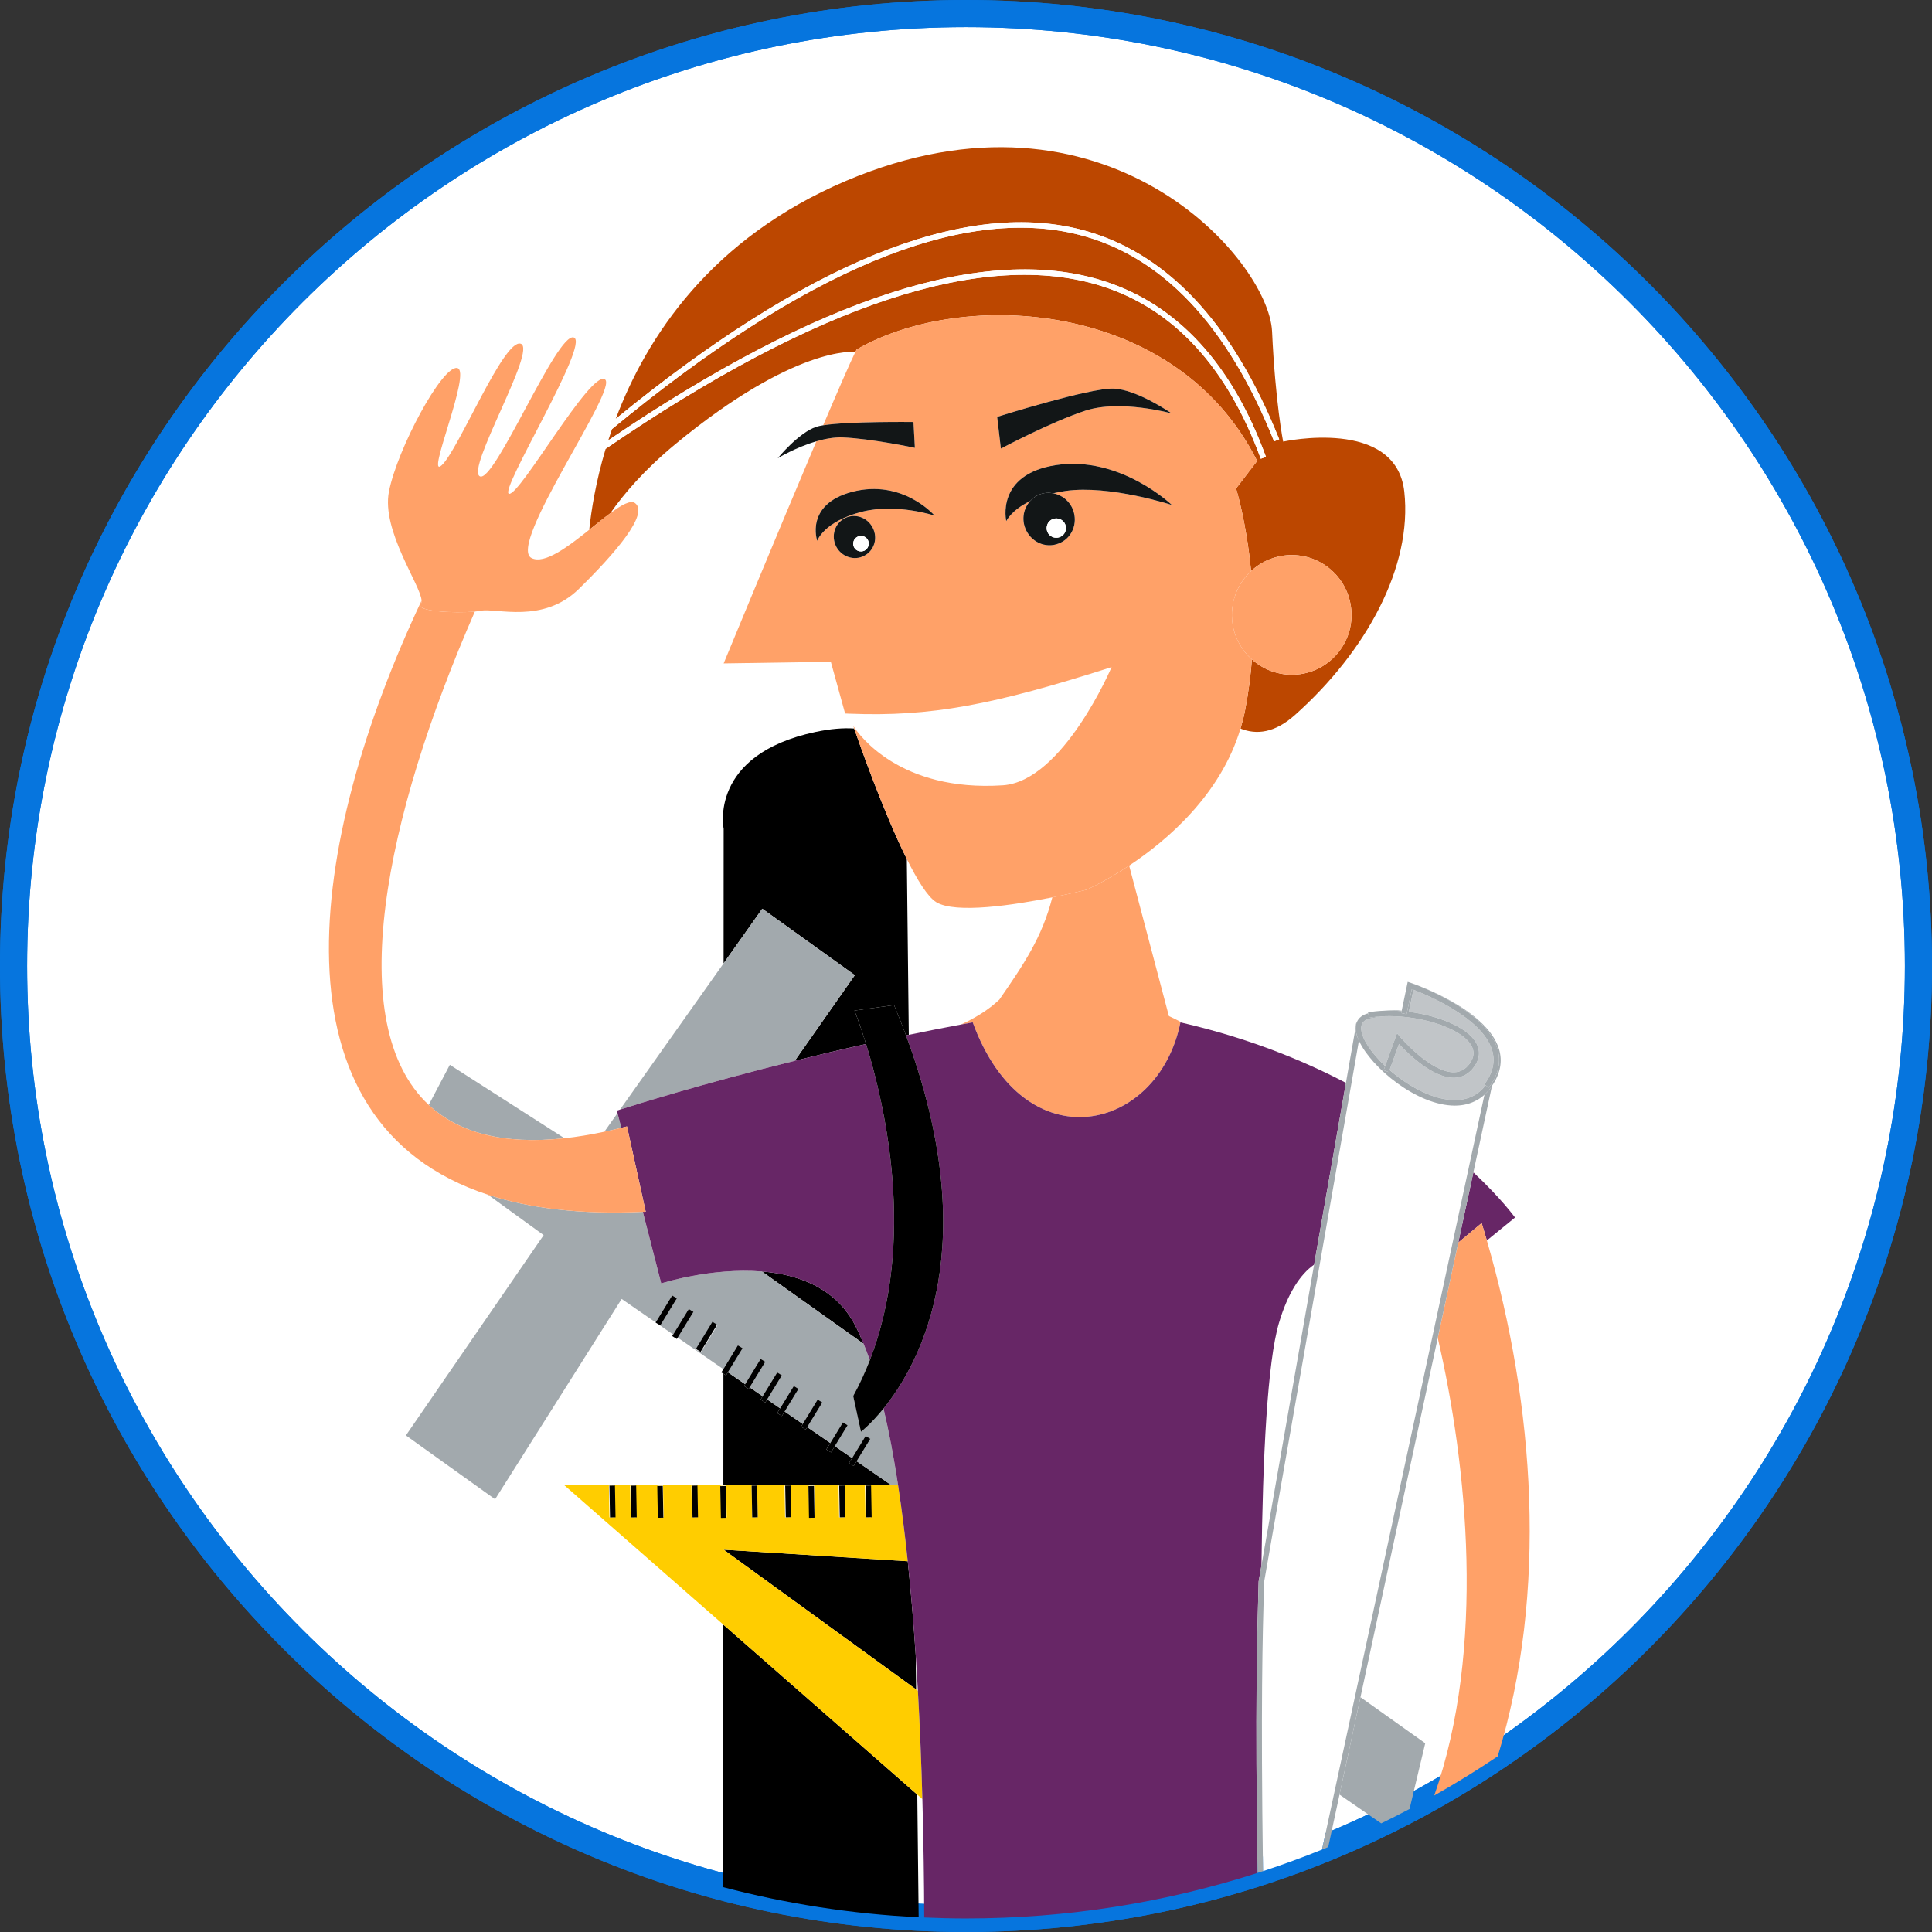<?xml version="1.0" encoding="utf-8"?>
<!-- Generator: Adobe Illustrator 24.3.0, SVG Export Plug-In . SVG Version: 6.00 Build 0)  -->
<svg version="1.2" baseProfile="tiny" id="Capa_1" xmlns="http://www.w3.org/2000/svg" xmlns:xlink="http://www.w3.org/1999/xlink"
	 x="0px" y="0px" viewBox="0 0 356.274 356.274" overflow="visible" xml:space="preserve">
<rect x="0" y="0" width="356.274" height="356.274" fill="#333333" stroke="none"/>
<g>
	<g>
		<circle fill="#FFFFFF" cx="178.138" cy="178.137" r="175.637"/>
		<path fill="#0675DE" d="M178.138,356.274C79.912,356.274,0,276.362,0,178.137S79.912,0,178.138,0
			c98.225,0,178.137,79.912,178.137,178.137S276.362,356.274,178.138,356.274z M178.138,5
			C82.669,5,5,82.669,5,178.137s77.669,173.137,173.138,173.137
			c95.468,0,173.137-77.669,173.137-173.137S273.605,5,178.138,5z"/>
	</g>
	<path fill="#0675DE" d="M178.138,356.274C79.912,356.274,0,276.362,0,178.137S79.912,0,178.138,0
		c98.225,0,178.137,79.912,178.137,178.137S276.362,356.274,178.138,356.274z M178.138,5
		C82.669,5,5,82.669,5,178.137s77.669,173.137,173.138,173.137
		c95.468,0,173.137-77.669,173.137-173.137S273.605,5,178.138,5z"/>
</g>
<g>
	<path fill="none" d="M169.268,311.78c-0.121-2.171-0.255-4.352-0.402-6.533l0.07,6.293
		L169.268,311.78z"/>
	<path fill="none" d="M235.847,243.969c-2.117,7.148-2.998,24.521-3.223,44.696
		l9.706-55.454C239.739,234.992,237.442,238.585,235.847,243.969z"/>
	<path fill="none" d="M194.056,165.48c-7.028,1.408-17.87,3.079-21.429,0.874
		c-1.547-0.964-3.459-4.038-5.401-7.933l0.362,32.404
		c3.136-0.65,6.343-1.284,9.607-1.893c2.404-1.105,4.904-2.539,7.092-4.596
		C188.827,177.765,192.178,172.845,194.056,165.48z"/>
	<path fill="none" d="M113.758,204.804c0,0,0.21-0.068,0.576-0.186l19.102-26.97
		l0.011-24.818c0,0-2.876-13.659,16.974-17.858
		c2.804-0.593,5.134-0.759,7.094-0.626c-0.11-0.318-0.174-0.507-0.174-0.507
		s0.033,0.056,0.098,0.156c-0.297-0.824-0.585-1.631-0.852-2.388
		c-0.247-0.01-0.492-0.019-0.741-0.03l-2.635-9.537l-19.764,0.297
		c0,0,9.828-23.803,17.094-40.954c-3.821,1.112-7.122,3.119-7.122,3.119
		s3.857-4.72,7.113-5.794c0.319-0.105,0.75-0.197,1.263-0.28
		c2.72-6.391,4.932-11.477,5.883-13.409l-0.127-0.115
		c0,0-10.908-1.24-33.03,17.016c-5.718,4.726-9.508,9.178-11.973,12.714
		c2.066-1.527,3.742-2.469,4.554-1.862c2.641,1.954-3.688,9.288-10.341,15.811
		c-6.64,6.533-15.234,3.477-18.114,4.043c-0.295,0.059-0.662,0.108-1.078,0.148
		c-16.685,38.142-24.404,76.16-8.509,90.978l3.889-7.392l21.141,13.54
		c2.314-0.251,4.764-0.65,7.354-1.203l2.431-3.432L113.758,204.804z"/>
	<path d="M140.49,234.467l18.766,13.346c-0.485-1.187-0.989-2.303-1.516-3.326
		C154.151,237.507,147.27,235.016,140.49,234.467z"/>
	<path d="M133.359,348.006c11.592,3.048,23.65,4.945,36.048,5.552l-0.253-22.616
		l-35.773-31.356L133.359,348.006z"/>
	<path d="M157.515,134.346c-1.959-0.133-4.29,0.033-7.094,0.626
		c-19.85,4.199-16.974,17.858-16.974,17.858l-0.011,24.818l7.135-10.074
		l17.068,12.251l-11.076,15.791c4.129-1.023,8.529-2.067,13.145-3.097
		c-1.202-3.885-2.138-6.166-2.138-6.166l7.303-1.008
		c0.796,1.902,1.525,3.761,2.202,5.586c0.17-0.036,0.343-0.071,0.513-0.106
		l-0.362-32.404C162.897,149.74,158.427,136.989,157.515,134.346z"/>
	<polygon points="157.971,269.455 157.437,270.327 156.57,269.799 157.134,268.877 
		153.95,266.679 153.246,267.83 152.379,267.302 153.114,266.101 148.863,263.166 
		148.586,263.619 147.723,263.091 148.029,262.59 144.698,260.291 144.189,261.122 
		143.319,260.594 143.859,259.711 141.472,258.063 141.129,258.623 140.262,258.095 
		140.635,257.485 138.247,255.836 138.071,256.125 137.204,255.597 137.411,255.259 
		134.227,253.06 133.881,253.624 133.402,253.331 133.392,273.878 164.377,273.878 	"/>
	<path d="M168.937,311.54l-0.07-6.293c-0.391-5.833-0.874-11.669-1.47-17.341
		l-33.948-2.129L168.937,311.54z"/>
	<path fill="#A2A9AD" d="M146.563,195.615l11.076-15.791l-17.068-12.251l-7.135,10.074
		l-19.102,26.97C117.041,203.751,129.398,199.87,146.563,195.615z"/>
	<path fill="#A2A9AD" d="M254.703,336.246c1.762-0.855,3.503-1.745,5.231-2.656l2.888-12.123
		l-11.941-8.492l-3.864,17.965L254.703,336.246z"/>
	<path fill="#A2A9AD" d="M79.062,203.752c5.411,5.045,13.565,7.393,25.03,6.148
		l-21.141-13.54L79.062,203.752z"/>
	<path fill="#A2A9AD" d="M111.445,208.697c1.02-0.218,2.062-0.459,3.126-0.725
		l-0.695-2.708L111.445,208.697z"/>
	<path fill="#A2A9AD" d="M136.073,248.096l0.867,0.532l-2.714,4.432l3.184,2.199l2.852-4.662
		l0.867,0.532l-2.882,4.708l2.387,1.648l2.683-4.393l0.87,0.532l-2.716,4.439
		l2.387,1.648l2.522-4.117l0.867,0.532l-2.55,4.165l3.33,2.3l2.75-4.499
		l0.867,0.532l-2.782,4.544l4.25,2.935l2.325-3.802l0.867,0.532l-2.355,3.848
		l3.184,2.198l2.495-4.078l0.867,0.532l-2.525,4.124l6.406,4.423h1.239
		c-0.77-5.049-1.66-9.808-2.687-14.135c-2.359,2.914-4.161,4.292-4.161,4.292
		l-1.437-6.595c1.183-2.157,2.195-4.362,3.065-6.598
		c-0.366-1.061-0.748-2.068-1.141-3.03l-18.766-13.346
		c-9.377-0.759-18.559,2.203-18.559,2.203l-3.385-13.199
		c-11.396,0.526-20.834-0.626-28.548-3.15l10.259,7.445l-25.402,36.935
		l16.446,11.771l23.338-36.938l6.271,4.33l3.044-4.975l0.866,0.535l-3.056,4.993
		l-0.45-0.273l2.822,1.948l2.878-4.703l0.867,0.528l-2.908,4.752l8.416,5.811
		L136.073,248.096z M129.221,249.415l-0.867-0.528l3.056-5l0.87,0.532
		L129.221,249.415z"/>
	<path fill="#FFFFFF" d="M184.94,144.815c11.091-0.742,20.044-21.794,20.044-21.794
		c-21.83,6.974-33.335,9.194-48.397,8.586c0.267,0.757,0.555,1.564,0.852,2.388
		C158.349,135.406,165.878,146.076,184.94,144.815z"/>
	<path fill="#FFA168" d="M194.056,165.48c-1.878,7.364-5.229,12.285-9.769,18.855
		c-2.188,2.057-4.688,3.491-7.092,4.596c0.726-0.136,1.45-0.272,2.181-0.405
		c9.575,26.207,34.259,20.178,38.306,0c0.118,0.027,0.23,0.058,0.348,0.085
		c-0.769-0.417-1.581-0.833-2.48-1.248l-7.328-27.736
		c-4.477,2.969-7.854,4.451-7.854,4.451S197.733,164.743,194.056,165.48z"/>
	<path fill="#BC4700" d="M124.522,81.921c22.122-18.255,33.03-17.016,33.03-17.016
		l0.127,0.115c0.119-0.242,0.219-0.437,0.298-0.577
		c19.608-11.308,58.961-9.126,73.849,20.565l-3.888,5.076
		c0,0,1.888,6.019,2.766,15.219c1.596-1.484,3.641-2.516,5.96-2.841
		c6.036-0.846,11.609,3.346,12.458,9.402c0.86,6.011-3.346,11.608-9.374,12.458
		c-3.349,0.461-6.549-0.627-8.886-2.711c-0.241,3.064-0.649,6.243-1.283,9.493
		c-0.219,1.114-0.503,2.192-0.821,3.25c2.932,1.184,6.303,0.822,10.009-2.474
		c13.204-11.753,21.725-27.398,20.196-41.216
		C257.425,76.876,236.622,81.438,236.622,81.438s-1.44-7.22-2.044-20.327
		c-0.608-13.131-30.693-48.091-78.573-27.754
		c-24.901,10.584-36.784,28.817-42.458,43.881
		c35.07-28.687,63.865-40.443,85.615-34.942
		c15.693,3.974,28.054,17.002,36.731,38.713l-0.942,0.376
		c-8.553-21.397-20.672-34.218-36.041-38.106
		c-21.691-5.488-50.637,6.573-86.043,35.832c-0.247,0.706-0.481,1.404-0.701,2.093
		c38.869-26.408,69.59-36.307,91.326-29.4
		c13.566,4.309,23.648,15.224,29.96,32.443l-0.953,0.352
		c-6.201-16.909-16.059-27.619-29.311-31.832
		c-21.624-6.871-52.409,3.229-91.505,29.997c-1.833,6.128-2.656,11.401-3.023,14.925
		c1.367-1.092,2.693-2.171,3.89-3.055
		C115.014,91.099,118.804,86.647,124.522,81.921z"/>
	<path fill="#FFA168" d="M230.862,121.611c-1.884-1.68-3.208-4.004-3.586-6.699
		c-0.518-3.706,0.878-7.239,3.428-9.61c-0.878-9.2-2.766-15.219-2.766-15.219
		l3.888-5.076c-14.889-29.691-54.241-31.873-73.849-20.565
		c-0.078,0.139-0.178,0.335-0.298,0.577c-0.951,1.933-3.162,7.018-5.883,13.409
		c4.724-0.756,16.653-0.604,16.653-0.604l0.262,4.761c0,0-7.997-1.706-13.342-1.92
		c-1.567-0.057-3.241,0.255-4.828,0.717c-7.266,17.151-17.094,40.954-17.094,40.954
		l19.764-0.297l2.635,9.537c0.249,0.011,0.494,0.02,0.741,0.03
		c15.062,0.608,26.567-1.612,48.397-8.586c0,0-8.953,21.052-20.044,21.794
		c-19.062,1.261-26.591-9.409-27.501-10.82c-0.064-0.1-0.098-0.156-0.098-0.156
		s0.064,0.189,0.174,0.507c0.911,2.643,5.382,15.394,9.71,24.076
		c1.942,3.894,3.854,6.969,5.401,7.933c3.559,2.206,14.4,0.535,21.429-0.874
		c3.678-0.737,6.311-1.402,6.311-1.402s3.376-1.482,7.854-4.451
		c7.069-4.687,16.876-13.094,20.537-25.274c0.318-1.057,0.602-2.135,0.821-3.25
		C230.213,127.854,230.62,124.675,230.862,121.611z M205.368,71.663
		c4.323,0.159,10.697,4.575,10.697,4.575s-9.492-2.621-15.921-0.504
		c-6.45,2.12-15.576,6.995-15.576,6.995l-0.687-5.852
		C183.881,76.877,201.017,71.477,205.368,71.663z M194.698,85.772
		c11.857-1.813,21.404,7.351,21.404,7.351s-11.477-3.739-19.581-2.59
		c-0.829,0.119-1.578,0.269-2.292,0.432c1.587,0.301,3.005,1.396,3.64,3.044
		c0.963,2.524-0.224,5.317-2.666,6.226c-2.424,0.956-5.176-0.314-6.143-2.838
		c-0.695-1.779-0.271-3.692,0.899-4.993c-3.495,1.681-4.399,3.695-4.399,3.695
		S183.535,87.502,194.698,85.772z M150.698,99.735c0,0-2.324-6.716,6.429-9.033
		c9.35-2.445,15.22,4.382,15.22,4.382s-6.978-2.313-13.342-0.729
		C151.883,96.151,150.698,99.735,150.698,99.735z M154.19,100.769
		c-0.977-1.934-0.262-4.271,1.606-5.214c1.861-0.95,4.164-0.169,5.141,1.761
		c0.991,1.923,0.28,4.247-1.599,5.186
		C157.484,103.466,155.171,102.671,154.19,100.769z"/>
	<path fill="#FFA168" d="M227.276,114.912c0.378,2.694,1.702,5.019,3.586,6.699
		c2.337,2.083,5.537,3.171,8.886,2.711c6.029-0.849,10.234-6.446,9.374-12.458
		c-0.849-6.056-6.422-10.248-12.458-9.402c-2.319,0.326-4.364,1.357-5.96,2.841
		C228.154,107.674,226.758,111.206,227.276,114.912z"/>
	<path fill="#FFFFFF" d="M198.91,43.28c15.369,3.888,27.488,16.708,36.041,38.106
		l0.942-0.376c-8.677-21.711-21.038-34.739-36.731-38.713
		c-21.75-5.501-50.545,6.256-85.615,34.942c-0.812,0.664-1.624,1.327-2.443,2.01
		l0.653,0.777c0.372-0.31,0.739-0.607,1.11-0.913
		C148.272,49.853,177.219,37.792,198.91,43.28z"/>
	<path fill="#FFFFFF" d="M203.188,52.768c13.252,4.212,23.11,14.923,29.311,31.832
		l0.953-0.352c-6.312-17.219-16.394-28.134-29.96-32.443
		c-21.736-6.907-52.458,2.992-91.326,29.4c-0.728,0.495-1.453,0.983-2.187,1.489
		l0.577,0.839c0.378-0.261,0.751-0.51,1.128-0.768
		C150.779,55.997,181.564,45.898,203.188,52.768z"/>
	<path fill="#FFCD00" d="M168.937,311.54l-35.488-25.763l33.948,2.129
		c-0.508-4.832-1.097-9.541-1.781-14.028h-1.239h-30.984h-29.341l29.329,25.708
		l35.773,31.356l0.94,0.824c-0.179-6.381-0.443-13.133-0.825-19.985L168.937,311.54
		z M160.52,273.938l0.104,5.863l-1.019,0.017l-0.107-5.859L160.52,273.938z
		 M155.653,273.938l0.104,5.863l-1.015,0.017l-0.104-5.859L155.653,273.938z
		 M150.138,273.938l0.107,5.863l-1.019,0.017l-0.104-5.859L150.138,273.938z
		 M145.689,273.938l0.103,5.863l-1.015,0.017l-0.104-5.859L145.689,273.938z
		 M139.621,273.938l0.107,5.863l-1.015,0.017l-0.107-5.859L139.621,273.938z
		 M112.381,279.818l-0.104-5.859l1.019-0.021l0.104,5.863L112.381,279.818z
		 M116.303,279.818l-0.104-5.859l1.015-0.021l0.104,5.863L116.303,279.818z
		 M121.356,279.818l-0.107-5.859l1.018-0.021l0.104,5.863L121.356,279.818z
		 M127.601,279.818l-0.104-5.859l1.015-0.021l0.104,5.863L127.601,279.818z
		 M132.991,279.818l-0.104-5.859l1.015-0.021l0.107,5.863L132.991,279.818z"/>
	<path fill="#672666" d="M273.229,225.537c0.328,1.065,0.645,2.138,0.957,3.213l5.194-4.231
		c0,0-2.477-3.46-7.679-8.329l-2.786,12.953L273.229,225.537z"/>
	<path fill="#672666" d="M159.708,192.519c-4.616,1.029-9.016,2.073-13.145,3.097
		c-17.165,4.255-29.522,8.136-32.229,9.003c-0.367,0.117-0.576,0.186-0.576,0.186
		l0.118,0.461l0.695,2.708c0.351-0.088,0.693-0.165,1.05-0.258l3.453,15.738
		c-0.179,0.009-0.349,0.011-0.527,0.019l3.385,13.199c0,0,9.182-2.963,18.559-2.203
		c6.78,0.549,13.661,3.04,17.25,10.02c0.527,1.022,1.031,2.139,1.516,3.326
		c0.393,0.962,0.774,1.969,1.141,3.03
		C168.969,228.822,163.211,203.844,159.708,192.519z"/>
	<path fill="#672666" d="M232.103,291.641l0.521-2.975c0.226-20.176,1.106-37.548,3.223-44.696
		c1.595-5.385,3.892-8.977,6.483-10.758l5.868-33.525
		c-8.267-4.332-18.284-8.322-30.169-11.074c-0.118-0.027-0.23-0.058-0.348-0.085
		c-4.047,20.178-28.731,26.207-38.306,0c-0.731,0.133-1.455,0.269-2.181,0.405
		c-3.263,0.609-6.47,1.243-9.607,1.893c-0.171,0.035-0.343,0.07-0.513,0.106
		c14.365,38.731,2.734,60.314-4.146,68.812c1.027,4.328,1.917,9.087,2.687,14.135
		c0.684,4.486,1.274,9.196,1.781,14.028c0.596,5.673,1.079,11.508,1.47,17.341
		c0.146,2.182,0.28,4.362,0.402,6.533c0.383,6.852,0.646,13.604,0.825,19.985
		c0.226,8.067,0.318,15.531,0.34,21.832c2.555,0.11,5.122,0.178,7.705,0.178
		c18.752,0,36.812-2.95,53.756-8.392C231.476,313.874,231.789,302.587,232.103,291.641z"
		/>
	<path fill="#FFA168" d="M118.546,223.471c0.178-0.008,0.349-0.01,0.527-0.019
		l-3.453-15.738c-0.356,0.093-0.698,0.171-1.05,0.258
		c-1.064,0.266-2.105,0.507-3.126,0.725c-2.589,0.552-5.039,0.951-7.354,1.203
		c-11.465,1.245-19.619-1.103-25.03-6.148
		c-15.895-14.818-8.176-52.836,8.509-90.978
		c-3.636,0.353-11.173-0.018-9.965-1.443c0.111-0.13,0.149-0.33,0.136-0.582
		C56.605,155.576,49.33,207.016,89.998,220.322
		C97.711,222.846,107.15,223.997,118.546,223.471z"/>
	<path fill="#FFA168" d="M273.229,225.537l-4.314,3.605l-3.783,17.588
		c5.439,23.421,8.878,57.268-0.648,84.377c4.001-2.263,7.909-4.672,11.707-7.232
		c9.29-30.277,6.831-64.671-2.005-95.124
		C273.874,227.675,273.557,226.603,273.229,225.537z"/>
	<path fill="#FFA168" d="M77.606,111.331c-1.208,1.425,6.329,1.796,9.965,1.443
		c0.416-0.04,0.783-0.09,1.078-0.148c2.88-0.566,11.474,2.49,18.114-4.043
		c6.654-6.522,12.983-13.856,10.341-15.811c-0.812-0.607-2.489,0.335-4.554,1.862
		c-1.196,0.884-2.523,1.963-3.89,3.055c-3.962,3.166-8.254,6.42-10.64,5.221
		c-4.627-2.344,16.187-31.352,13.515-32.968
		c-2.673-1.599-15.679,21.477-17.665,21.121
		c-1.982-0.373,15.075-27.875,11.926-28.831
		c-3.132-0.95-14.568,26.86-17.295,25.613c-2.697-1.226,10.645-23.521,7.51-24.46
		c-3.132-0.953-11.491,19.674-14.571,22.426c-3.066,2.752,5.645-17.427,2.873-17.944
		c-2.776-0.515-11.056,14.944-12.589,22.782c-1.408,7.205,5.875,17.27,6.019,20.101
		C77.755,111.001,77.717,111.201,77.606,111.331z"/>
	<path fill="#121617" d="M185.561,96.099c0,0,0.904-2.014,4.399-3.695
		c0.474-0.528,1.059-0.965,1.76-1.236c0.828-0.315,1.69-0.358,2.509-0.203
		c0.713-0.163,1.463-0.313,2.292-0.432c8.104-1.15,19.581,2.59,19.581,2.59
		s-9.547-9.164-21.404-7.351C183.535,87.502,185.561,96.099,185.561,96.099z"/>
	<path fill="#121617" d="M191.72,91.168c-0.701,0.271-1.286,0.708-1.76,1.236
		c-1.17,1.301-1.594,3.215-0.899,4.993c0.967,2.524,3.719,3.795,6.143,2.838
		c2.441-0.908,3.629-3.701,2.666-6.226c-0.635-1.649-2.053-2.743-3.64-3.044
		C193.41,90.81,192.548,90.853,191.72,91.168z M196.457,96.746
		c0.342,0.929-0.107,1.958-1.032,2.3c-0.915,0.359-1.954-0.104-2.303-1.012
		c-0.339-0.943,0.104-1.965,1.022-2.317
		C195.069,95.358,196.108,95.821,196.457,96.746z"/>
	<path fill="#FFFFFF" d="M193.122,98.034c0.349,0.908,1.388,1.371,2.303,1.012
		c0.925-0.342,1.374-1.371,1.032-2.3c-0.349-0.925-1.388-1.388-2.314-1.029
		C193.225,96.07,192.783,97.092,193.122,98.034z"/>
	<path fill="#121617" d="M200.144,75.734c6.429-2.117,15.921,0.504,15.921,0.504
		s-6.374-4.416-10.697-4.575c-4.351-0.186-21.487,5.214-21.487,5.214l0.687,5.852
		C184.568,82.729,193.694,77.854,200.144,75.734z"/>
	<path fill="#121617" d="M172.348,95.084c0,0-5.87-6.826-15.22-4.382
		c-8.753,2.317-6.429,9.033-6.429,9.033s1.184-3.584,8.308-5.38
		C165.369,92.77,172.348,95.084,172.348,95.084z"/>
	<path fill="#121617" d="M159.338,102.502c1.878-0.939,2.59-3.263,1.599-5.186
		c-0.977-1.93-3.28-2.71-5.141-1.761c-1.868,0.943-2.583,3.28-1.606,5.214
		C155.171,102.671,157.484,103.466,159.338,102.502z M157.483,100.899
		c-0.356-0.687-0.062-1.557,0.635-1.916c0.715-0.369,1.575-0.083,1.934,0.608
		c0.356,0.715,0.066,1.585-0.622,1.944
		C158.702,101.89,157.842,101.614,157.483,100.899z"/>
	<path fill="#FFFFFF" d="M159.43,101.534c0.687-0.359,0.977-1.229,0.622-1.944
		c-0.359-0.69-1.219-0.977-1.934-0.608c-0.697,0.359-0.991,1.229-0.635,1.916
		C157.842,101.614,158.702,101.89,159.43,101.534z"/>
	<path fill="#121617" d="M143.42,84.503c0,0,3.302-2.007,7.122-3.119
		c1.587-0.462,3.261-0.773,4.828-0.717c5.345,0.214,13.342,1.92,13.342,1.92
		l-0.262-4.761c0,0-11.929-0.151-16.653,0.604
		c-0.513,0.082-0.945,0.175-1.263,0.28
		C147.277,79.783,143.42,84.503,143.42,84.503z"/>
	<path fill="#FFFFFF" d="M273.74,201.884c-0.039,0.035-0.081,0.065-0.12,0.099
		c-0.081,0.071-0.166,0.137-0.249,0.204c-0.123,0.098-0.248,0.191-0.375,0.281
		c-0.117,0.082-0.234,0.163-0.354,0.238c-0.075,0.047-0.154,0.088-0.231,0.132
		c-1.194,0.685-2.568,1.043-4.123,1.043c-6.969,0-15.418-7.001-17.694-11.977
		l-17.486,99.836c-0.299,10.837-0.614,22.068-0.202,53.313
		c3.685-1.209,7.317-2.534,10.89-3.976L273.74,201.884z"/>
	<path fill="#A2A9AD" d="M268.915,229.143l2.786-12.953l3.431-15.951
		c-0.098,0.142-0.185,0.285-0.291,0.427c-0.373,0.498-0.782,0.933-1.221,1.316
		c0.039-0.034,0.082-0.064,0.12-0.099l-29.945,139.194
		c0.381-0.154,0.761-0.31,1.141-0.466l2.081-9.673l3.864-17.965l14.25-66.244
		L268.915,229.143z"/>
	<path fill="#A2A9AD" d="M273.371,202.187c-0.123,0.098-0.248,0.191-0.375,0.281
		C273.123,202.379,273.248,202.285,273.371,202.187z"/>
	<path fill="#A2A9AD" d="M272.641,202.706c-0.075,0.047-0.154,0.088-0.231,0.132
		C272.488,202.794,272.566,202.752,272.641,202.706z"/>
	<path fill="#A2A9AD" d="M233.108,291.741l17.486-99.836
		c-0.313-0.685-0.516-1.333-0.575-1.917c-0.06-0.599,0.021-1.124,0.223-1.575
		l-0.049-0.015c-0.145,0.338-0.221,0.725-0.218,1.139l-1.777,10.15l-5.868,33.525
		l-9.706,55.454l-0.521,2.975c-0.314,10.946-0.627,22.234-0.209,53.742
		c0.338-0.108,0.675-0.218,1.011-0.328
		C232.494,313.809,232.809,302.578,233.108,291.741z"/>
	<path fill="#C1C5C8" d="M273.726,199.958c1.585-2.117,2.058-4.244,1.412-6.336
		c-1.796-5.824-11.578-9.981-14.491-11.107l-0.854,4.072
		c5.437,0.676,10.607,2.802,12.302,5.513c0.939,1.502,0.849,3.108-0.262,4.637
		c-0.929,1.278-2.134,1.954-3.584,2.009c-0.062,0-0.124,0-0.186,0
		c-3.929,0-8.484-4.52-10.072-6.236l-1.741,4.807
		c3.456,3.012,8.057,5.541,12.038,5.541c2.377,0,4.283-0.919,5.673-2.726
		L273.726,199.958z"/>
	<path fill="#C1C5C8" d="M257.625,190.539l0.566,0.666
		c0.055,0.066,5.69,6.674,10.02,6.522c1.136-0.045,2.054-0.559,2.8-1.585
		c0.874-1.205,0.946-2.348,0.221-3.505c-1.538-2.46-6.484-4.421-11.649-5.047
		l-0.017,0.082l-0.412-0.13c-1.306-0.139-2.62-0.194-3.891-0.146
		c-0.787,0.079-1.618,0.204-2.495,0.387c-1.305,0.266-1.858,0.936-1.74,2.106
		c0.186,1.816,1.927,4.344,4.409,6.689L257.625,190.539z"/>
	<path fill="#A2A9AD" d="M258.463,186.455l0.017-0.082
		c-0.375-0.049-0.874-0.088-1.497-0.088c-0.553,0-1.141,0.036-1.748,0.094
		C256.295,186.339,257.379,186.369,258.463,186.455z"/>
	<polygon fill="#A2A9AD" points="259.89,181.158 259.89,181.158 259.9,181.161 	"/>
	<path fill="#A2A9AD" d="M250.019,189.987c0.059,0.584,0.261,1.233,0.575,1.917
		c2.277,4.975,10.725,11.977,17.694,11.977c1.555,0,2.928-0.358,4.123-1.043
		c0.077-0.044,0.156-0.085,0.231-0.132c0.121-0.075,0.238-0.156,0.354-0.238
		c0.127-0.09,0.253-0.182,0.375-0.281c0.083-0.067,0.168-0.133,0.249-0.204
		c0.439-0.383,0.848-0.818,1.221-1.316c0.106-0.142,0.193-0.285,0.291-0.427
		c1.538-2.249,1.985-4.54,1.28-6.813c-2.258-7.32-15.42-11.888-15.976-12.081
		l-0.157-0.054c1.513,0.537,13.67,5.024,15.832,12.034
		c0.746,2.417,0.221,4.855-1.571,7.241l-0.58-0.432
		c-1.39,1.806-3.296,2.726-5.673,2.726c-3.981,0-8.582-2.529-12.038-5.541
		l-0.137,0.379l-0.956-0.345l0.28-0.772c-2.483-2.345-4.224-4.873-4.409-6.689
		c-0.117-1.17,0.435-1.84,1.74-2.106c0.877-0.182,1.708-0.307,2.495-0.387
		c-0.969,0.036-1.914,0.128-2.81,0.286l-0.143-0.825
		c-1.026,0.265-1.729,0.796-2.068,1.553
		C250.04,188.863,249.959,189.388,250.019,189.987z"/>
	<path fill="#A2A9AD" d="M260.349,182.4l-0.867,4.149
		c0.104,0.012,0.208,0.025,0.311,0.038l0.854-4.072
		C260.546,182.477,260.433,182.432,260.349,182.4z"/>
	<path fill="#A2A9AD" d="M259.583,187.591c-0.143-0.017-0.286-0.033-0.429-0.048l0.412,0.13
		L259.583,187.591z"/>
	<path fill="#A2A9AD" d="M252.452,187.684c0.896-0.159,1.841-0.25,2.81-0.286
		c1.272-0.048,2.585,0.007,3.891,0.146c0.143,0.015,0.286,0.031,0.429,0.048
		c5.165,0.627,10.111,2.587,11.649,5.047c0.725,1.157,0.653,2.3-0.221,3.505
		c-0.746,1.026-1.664,1.54-2.8,1.585c-4.33,0.152-9.965-6.457-10.02-6.522
		l-0.566-0.666l-2.189,6.04l-0.28,0.772l0.956,0.345l0.137-0.379l1.741-4.807
		c1.588,1.716,6.143,6.236,10.072,6.236c0.062,0,0.124,0,0.186,0
		c1.45-0.055,2.655-0.732,3.584-2.009c1.112-1.53,1.201-3.135,0.262-4.637
		c-1.696-2.71-6.865-4.837-12.302-5.513c-0.104-0.013-0.207-0.026-0.311-0.038
		l-0.1,0.477l-0.995-0.211l0.075-0.362c-1.084-0.086-2.168-0.116-3.228-0.075
		c-1.015,0.039-2.008,0.138-2.956,0.306l0.03,0.173L252.452,187.684z"/>
	<path fill="#A2A9AD" d="M258.388,186.816l0.995,0.211l0.1-0.477l0.867-4.149
		c0.083,0.032,0.197,0.076,0.298,0.115c2.913,1.126,12.695,5.282,14.491,11.107
		c0.646,2.092,0.173,4.219-1.412,6.336l0.235,0.175l0.58,0.432
		c1.792-2.386,2.317-4.824,1.571-7.241c-2.163-7.011-14.319-11.497-15.832-12.034
		c-0.067-0.024-0.12-0.043-0.144-0.051l-0.235-0.079l-0.01-0.003l-0.301-0.101
		l-1.109,5.316l-0.017,0.082L258.388,186.816z"/>
	<path d="M157.57,186.353c0,0,0.936,2.281,2.138,6.166
		c3.503,11.325,9.261,36.304,0.689,58.324c-0.87,2.235-1.882,4.441-3.065,6.598
		l1.437,6.595c0,0,1.801-1.378,4.161-4.292c6.88-8.497,18.51-30.08,4.146-68.812
		c-0.677-1.825-1.406-3.685-2.202-5.586L157.57,186.353z"/>
	<polygon points="124.819,239.425 123.953,238.889 120.909,243.865 120.894,243.889 
		121.313,244.144 121.764,244.417 	"/>
	<polygon points="127.013,241.39 124.135,246.093 123.954,246.389 124.821,246.918 
		124.972,246.67 127.88,241.918 	"/>
	
		<rect x="127.387" y="246.143" transform="matrix(0.52 -0.854 0.854 0.52 -148.121 229.557)" width="5.859" height="1.017"/>
	<polygon points="134.227,253.06 136.94,248.628 136.073,248.096 133.388,252.482 
		133.014,253.093 133.402,253.331 133.881,253.624 	"/>
	<polygon points="140.263,250.597 137.411,255.259 137.204,255.597 138.071,256.125 
		138.247,255.836 141.13,251.129 	"/>
	<polygon points="143.318,253.092 140.635,257.485 140.262,258.095 141.129,258.623 
		141.472,258.063 144.188,253.624 	"/>
	<polygon points="146.382,255.594 143.859,259.711 143.319,260.594 144.189,261.122 
		144.698,260.291 147.248,256.126 	"/>
	<polygon points="150.778,258.091 148.029,262.59 147.723,263.091 148.586,263.619 
		148.863,263.166 151.645,258.623 	"/>
	<polygon points="155.438,262.299 153.114,266.101 152.379,267.302 153.246,267.83 
		153.95,266.679 156.305,262.831 	"/>
	<polygon points="159.63,264.799 157.134,268.877 156.57,269.799 157.437,270.327 
		157.971,269.455 160.496,265.331 	"/>
	
		<rect x="112.33" y="273.947" transform="matrix(1 -0.018 0.018 1 -4.879 2.039)" width="1.019" height="5.862"/>
	
		<rect x="116.251" y="273.947" transform="matrix(1 -0.018 0.018 1 -4.884 2.111)" width="1.015" height="5.862"/>
	
		<rect x="121.303" y="273.947" transform="matrix(1 -0.018 0.018 1 -5.032 2.269)" width="1.017" height="5.862"/>
	<polygon points="139.728,279.801 139.621,273.938 138.606,273.958 138.713,279.818 	"/>
	
		<rect x="149.174" y="273.947" transform="matrix(1 -0.018 0.018 1 -5.024 2.776)" width="1.017" height="5.862"/>
	
		<rect x="127.549" y="273.947" transform="matrix(1 -0.018 0.018 1 -4.882 2.311)" width="1.015" height="5.862"/>
	
		<rect x="154.689" y="273.947" transform="matrix(1 -0.018 0.018 1 -4.864 2.783)" width="1.015" height="5.862"/>
	
		<rect x="132.939" y="273.947" transform="matrix(1 -0.02 0.02 1 -5.598 2.769)" width="1.017" height="5.862"/>
	
		<rect x="159.552" y="273.947" transform="matrix(1 -0.018 0.018 1 -4.869 2.872)" width="1.02" height="5.862"/>
	
		<rect x="144.725" y="273.947" transform="matrix(1 -0.018 0.018 1 -4.859 2.604)" width="1.015" height="5.862"/>
</g>
</svg>
